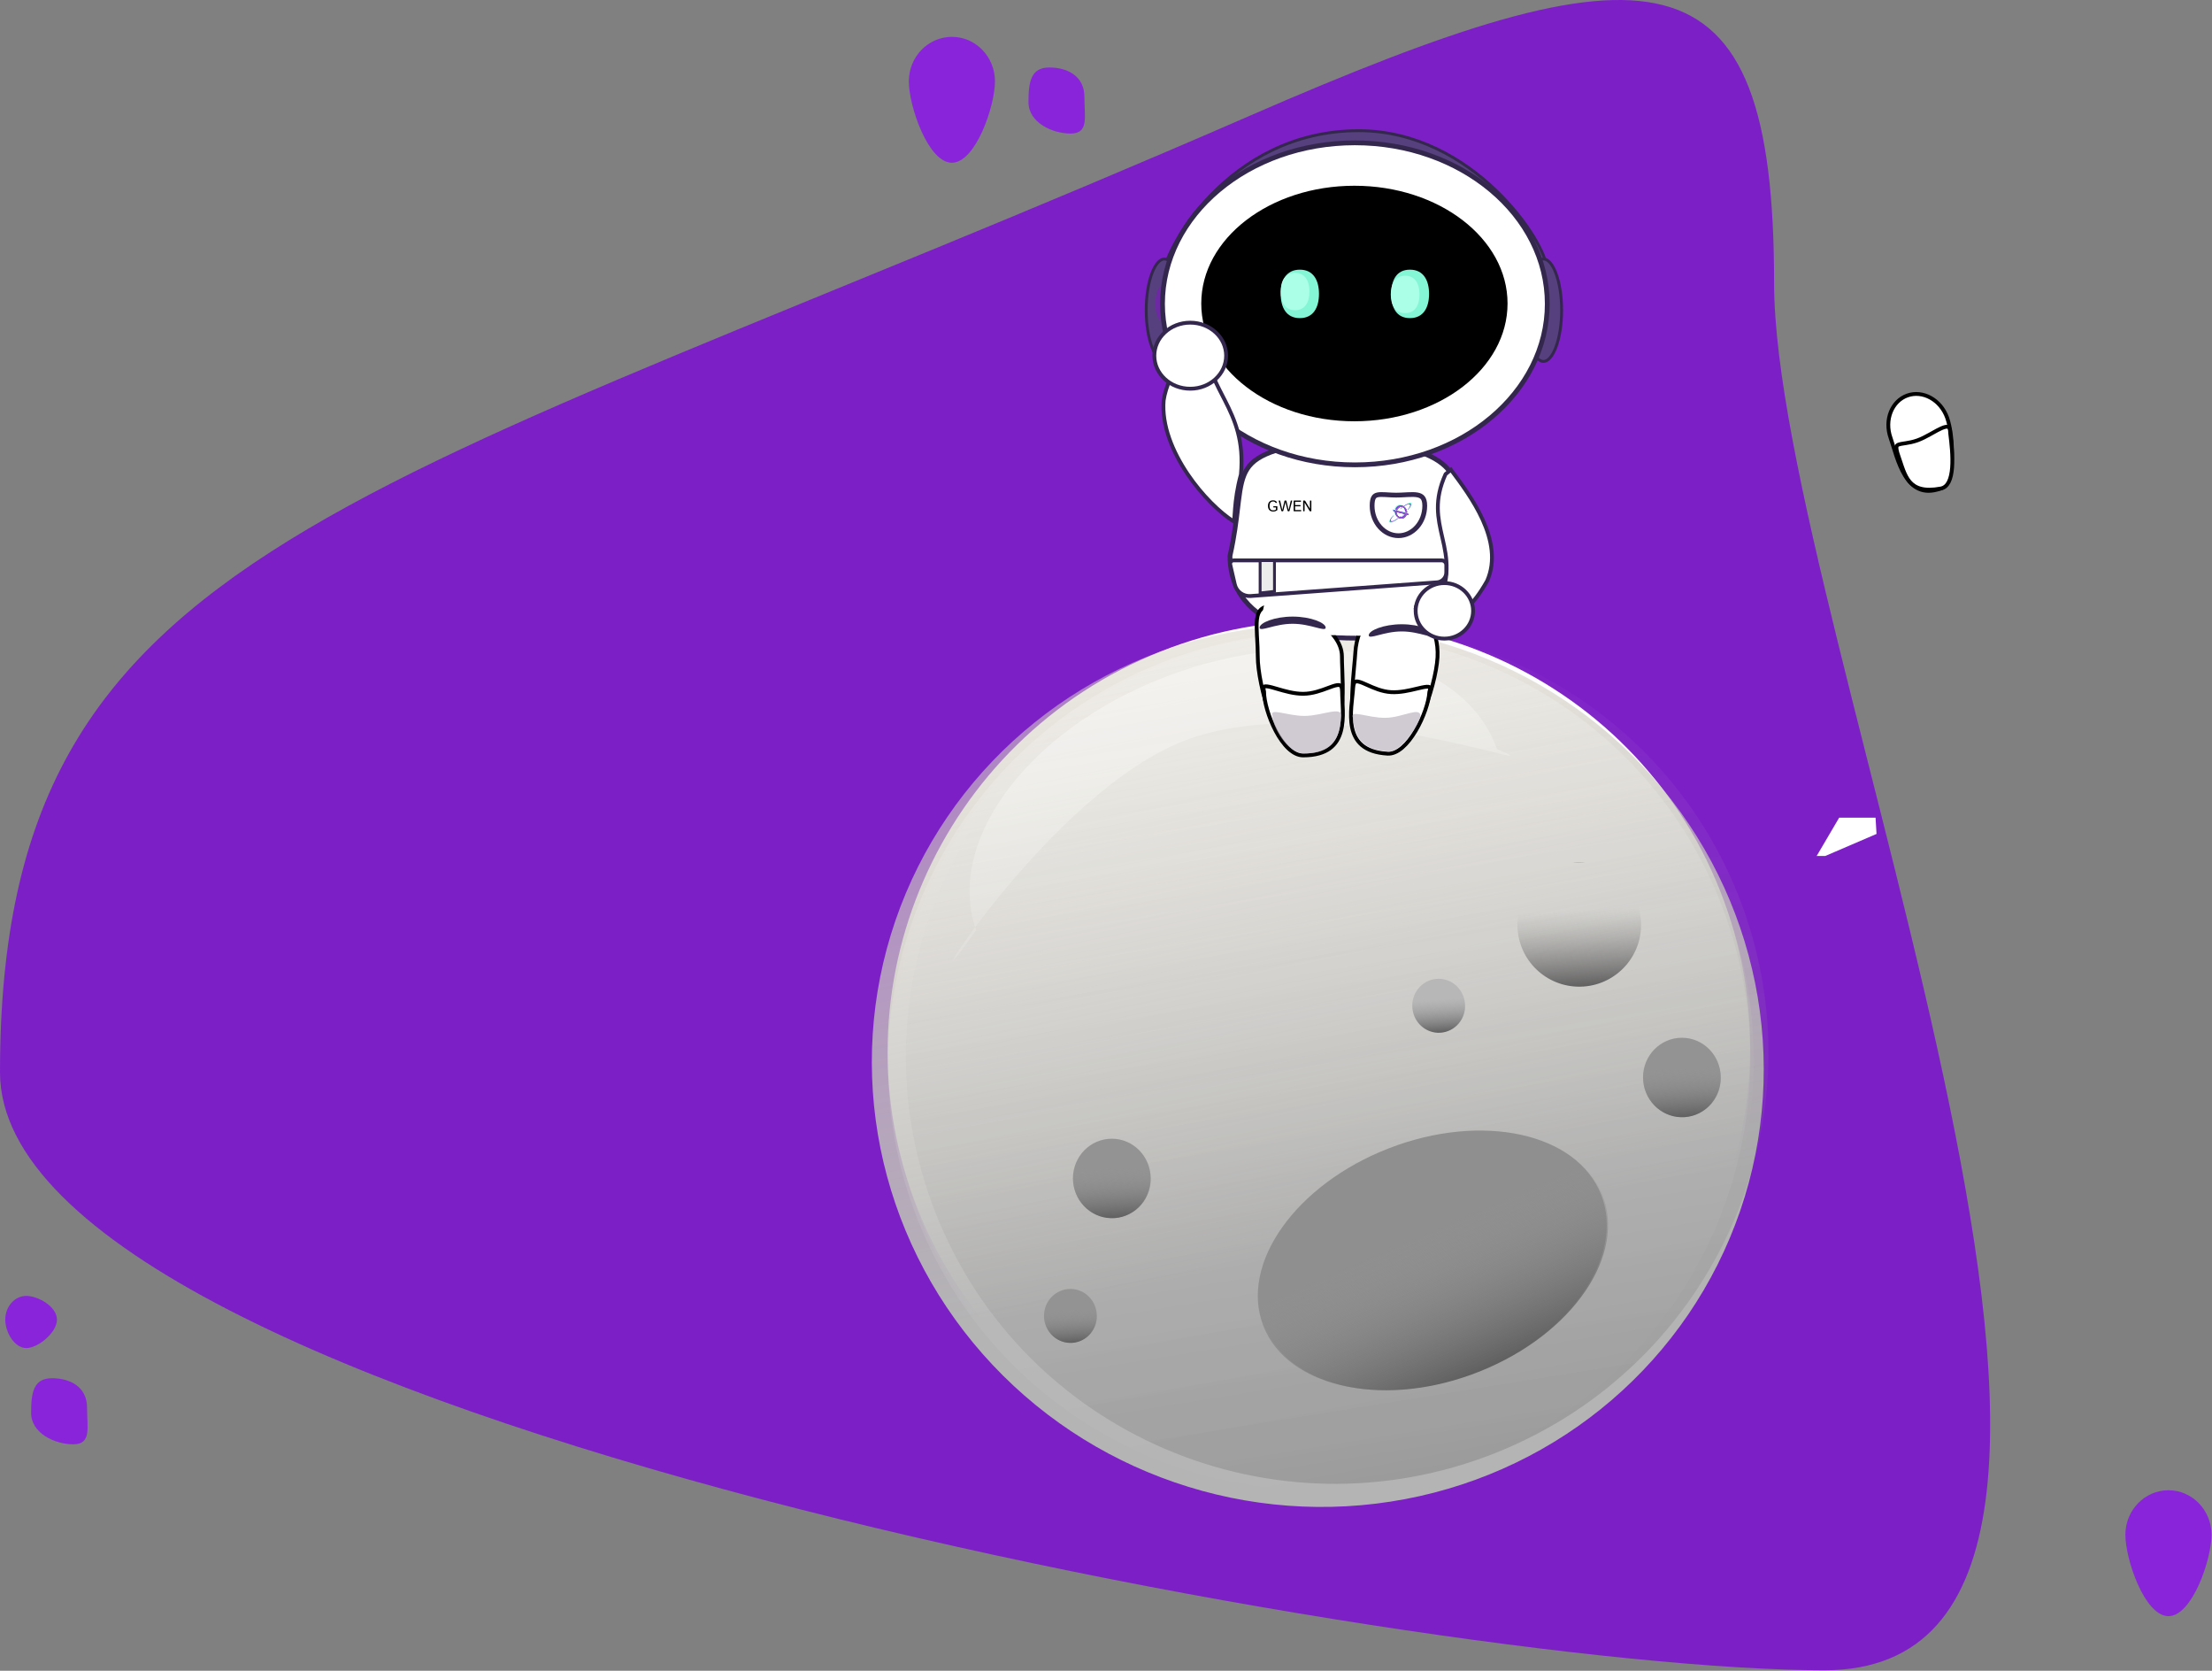 <svg width="2311" height="1745" viewBox="0 0 2311 1745" fill="none" xmlns="http://www.w3.org/2000/svg">
<rect x="0" y="0" width="2311" height="1745" fill="#808080" stroke="none"/>
<path d="M1853.5 295.486C1853.5 652.538 2324.35 1744.49 1906 1744.49C1487.64 1744.49 1.58114e-09 1477.04 1.58114e-09 1119.99C-0.001 562.987 369.499 528.485 1305.5 120.985C1727.5 -62.737 1853.5 -61.566 1853.5 295.486Z" fill="#7D1FC7"/>
<path d="M1132.93 101.06C1132.93 122.282 1137.88 139.485 1118.52 139.485C1099.16 139.485 1074.5 127.911 1074.5 106.689C1074.5 85.467 1076.95 70.485 1096.32 70.485C1115.68 70.485 1132.93 79.839 1132.93 101.06Z" fill="#8A24DB"/>
<path d="M90.934 1470.06C90.934 1491.28 95.883 1508.49 76.52 1508.49C57.157 1508.49 32.5 1496.91 32.5 1475.69C32.5 1454.47 34.952 1439.49 54.315 1439.49C73.678 1439.49 90.934 1448.84 90.934 1470.06Z" fill="#8A24DB"/>
<path d="M1039.5 84.985C1039.5 110.667 1019.35 169.985 994.5 169.985C969.647 169.985 949.5 110.667 949.5 84.985C949.5 59.304 969.647 38.485 994.5 38.485C1019.35 38.485 1039.5 59.304 1039.5 84.985Z" fill="#8A24DB"/>
<path d="M2310.5 1602.99C2310.5 1628.67 2290.35 1687.99 2265.5 1687.99C2240.65 1687.99 2220.5 1628.67 2220.5 1602.99C2220.5 1577.3 2240.65 1556.49 2265.5 1556.49C2290.35 1556.49 2310.5 1577.3 2310.5 1602.99Z" fill="#8A24DB"/>
<path d="M59.5 1378.24C59.5 1391.91 39.65 1407.99 27.5 1407.99C15.35 1407.99 5.5 1391.91 5.5 1378.24C5.5 1364.57 15.35 1353.49 27.5 1353.49C39.65 1353.49 59.5 1364.57 59.5 1378.24Z" fill="#8A24DB"/>
<path opacity="0.99" d="M958.82 1262.9C867.572 1033.12 981.228 772.332 1212.68 680.42C1444.13 588.509 1705.73 700.275 1796.98 930.057C1888.23 1159.84 1774.57 1420.62 1543.12 1512.53C1311.67 1604.44 1050.07 1492.68 958.82 1262.9Z" fill="white"/>
<path opacity="0.25" d="M962.619 1275.25C871.371 1045.46 985.027 784.68 1216.48 692.769C1447.93 600.858 1709.53 712.624 1800.78 942.405C1892.02 1172.19 1778.37 1432.97 1546.92 1524.88C1315.47 1616.79 1053.87 1505.03 962.619 1275.25Z" fill="white"/>
<ellipse cx="1376.77" cy="1113.08" rx="466.59" ry="460.155" transform="rotate(-161.043 1376.77 1113.08)" fill="url(#paint0_linear_793_167)"/>
<path opacity="0.25" d="M1792.27 929.835C1890.15 1156.87 1784.11 1420.84 1555.43 1519.43C1326.74 1618.02 1062.01 1513.9 964.131 1286.86C866.251 1059.83 972.29 795.853 1200.98 697.263C1429.66 598.673 1694.39 702.799 1792.27 929.835Z" fill="url(#paint1_linear_793_167)"/>
<path opacity="0.25" d="M977.904 1267.98C886.656 1038.2 1000.31 777.414 1231.76 685.502C1463.21 593.591 1724.81 705.357 1816.06 935.139C1907.31 1164.92 1793.65 1425.7 1562.2 1517.62C1330.75 1609.53 1069.15 1497.76 977.904 1267.98Z" fill="url(#paint2_linear_793_167)"/>
<path opacity="0.45" d="M1563.85 782.197C1639.59 815.461 1394.11 718.962 1243.86 771.219C1093.62 823.475 934.747 1093.32 1019.75 971.434C986.182 874.911 1080.77 754.301 1231.02 702.045C1381.27 649.789 1530.28 685.674 1563.85 782.197Z" fill="url(#paint3_linear_793_167)"/>
<circle cx="1649.57" cy="965.55" r="64.595" fill="url(#paint4_linear_793_167)"/>
<circle cx="1649.95" cy="965.927" r="64.595" transform="rotate(176.165 1649.95 965.927)" fill="url(#paint5_linear_793_167)"/>
<ellipse cx="1757.15" cy="1125.27" rx="40.597" ry="41.397" fill="#939393"/>
<ellipse cx="40.601" cy="41.393" rx="40.601" ry="41.393" transform="matrix(-0.998 0.068 -0.066 -0.998 1800.61 1164.05)" fill="url(#paint6_linear_793_167)"/>
<ellipse cx="1161.55" cy="1230.72" rx="40.597" ry="41.397" fill="#939393"/>
<ellipse cx="40.601" cy="41.393" rx="40.601" ry="41.393" transform="matrix(-0.998 0.068 -0.066 -0.998 1205 1269.49)" fill="url(#paint7_linear_793_167)"/>
<ellipse cx="1118.3" cy="1374.33" rx="27.563" ry="28.106" fill="#939393"/>
<ellipse cx="27.565" cy="28.103" rx="27.565" ry="28.103" transform="matrix(-0.998 0.068 -0.066 -0.998 1147.8 1400.66)" fill="url(#paint8_linear_793_167)"/>
<ellipse cx="1503.02" cy="1050.41" rx="27.563" ry="28.106" fill="#B7B7B7"/>
<ellipse cx="27.565" cy="28.103" rx="27.565" ry="28.103" transform="matrix(-0.998 0.068 -0.066 -0.998 1532.52 1076.73)" fill="url(#paint9_linear_793_167)"/>
<ellipse cx="1496.37" cy="1316.34" rx="189.296" ry="125.466" transform="rotate(-21.183 1496.37 1316.34)" fill="#8F8F8F"/>
<ellipse cx="189.059" cy="125.823" rx="189.059" ry="125.823" transform="matrix(-0.915 0.402 -0.453 -0.891 1727.78 1352.7)" fill="url(#paint10_linear_793_167)"/>
<path d="M1538.34 579.944C1538.46 580.406 1538.52 580.909 1538.52 581.357C1538.22 615.833 1522.9 636.926 1500.39 649.554C1477.68 662.298 1447.47 666.5 1417.52 666.5C1417.28 666.5 1416.96 666.502 1416.59 666.504C1409.23 666.544 1377.74 666.719 1347.34 656.773C1331.38 651.55 1315.89 643.59 1304.36 631.513C1292.89 619.493 1285.23 603.277 1285.03 581.231C1285.02 580.842 1285.07 580.392 1285.16 579.985C1289.56 560.296 1291.49 544.05 1293.08 530.637C1293.38 528.107 1293.67 525.678 1293.96 523.345C1295.8 508.52 1297.72 497.94 1303.05 489.713C1308.29 481.622 1317.08 475.47 1333.53 470.272C1350.03 465.061 1373.89 460.913 1408.88 456.613C1409.35 456.555 1409.9 456.56 1410.37 456.626C1443.49 461.282 1466.62 466.062 1483.06 471.899C1499.45 477.719 1508.99 484.52 1515.19 493.108C1521.44 501.77 1524.5 512.523 1527.35 526.783C1528.14 530.697 1528.91 534.871 1529.72 539.316C1531.86 550.938 1534.34 564.412 1538.34 579.944Z" fill="white" stroke="#34274E" stroke-width="5"/>
<path d="M1506.74 560.806C1502.28 541.292 1497.95 522.381 1510.25 495.258C1514.67 491.678 1515.38 491.044 1515.85 490.651C1526.24 504.509 1539.94 522.85 1549.04 542.879C1558.49 563.669 1562.83 585.917 1553.73 606.665C1537.78 634.781 1526.52 640.552 1518.79 640.239C1514.83 640.078 1511.4 638.335 1508.2 636.372C1507.64 636.03 1507.06 635.667 1506.49 635.304C1505.5 634.678 1504.52 634.055 1503.62 633.548C1502.99 633.185 1502.32 632.836 1501.64 632.545C1508.52 618.155 1511.1 605.851 1511.37 594.65C1511.66 582.934 1509.42 572.514 1507.11 562.402C1506.99 561.869 1506.87 561.337 1506.74 560.806Z" fill="white" stroke="#34274E" stroke-width="4"/>
<path d="M1419.58 152.501L1419.55 152.5H1419.52C1341.67 152.5 1289.67 193.671 1257.2 231.271C1241.04 249.978 1229.7 267.831 1222.4 279.31L1222.29 279.479C1220.47 282.351 1218.91 284.801 1217.59 286.765C1216.31 288.675 1215.31 290.051 1214.55 290.89C1214.53 290.637 1214.52 290.341 1214.52 290C1214.52 286.833 1215.52 282.036 1217.63 275.985C1219.73 269.966 1222.89 262.81 1227.13 254.961C1235.61 239.263 1248.35 220.856 1265.41 203.294C1299.52 168.174 1350.77 136.501 1419.52 136.5C1479.38 136.5 1528.53 165.792 1562.76 198.581C1579.87 214.971 1593.22 232.203 1602.28 247.015C1606.81 254.422 1610.26 261.205 1612.57 266.958C1614.9 272.747 1616.02 277.371 1616.02 280.5C1616.02 281.291 1615.96 281.841 1615.88 282.201C1615.76 282.135 1615.62 282.041 1615.44 281.911C1614.59 281.284 1613.44 280.129 1611.95 278.421C1610.48 276.733 1608.75 274.587 1606.75 272.043C1605.56 270.537 1604.28 268.895 1602.92 267.137C1595.06 257.037 1584.18 243.055 1570.24 228.345C1537.5 193.809 1487.65 155.023 1419.58 152.501ZM1214.72 291.969C1214.72 291.969 1214.72 291.968 1214.72 291.964C1214.72 291.967 1214.72 291.969 1214.72 291.969Z" fill="#57407E" stroke="#34274E" stroke-width="3"/>
<path d="M1593.52 324C1593.52 339.056 1595.8 352.621 1599.43 362.367C1601.25 367.246 1603.38 371.089 1605.67 373.686C1607.96 376.285 1610.28 377.5 1612.52 377.5C1614.77 377.5 1617.09 376.285 1619.38 373.686C1621.67 371.089 1623.8 367.246 1625.61 362.367C1629.25 352.621 1631.52 339.056 1631.52 324C1631.52 308.944 1629.25 295.379 1625.61 285.633C1623.8 280.754 1621.67 276.911 1619.38 274.314C1617.09 271.715 1614.77 270.5 1612.52 270.5C1610.28 270.5 1607.96 271.715 1605.67 274.314C1603.38 276.911 1601.25 280.754 1599.43 285.633C1595.8 295.379 1593.52 308.944 1593.52 324Z" fill="#57407E" stroke="#34274E" stroke-width="3"/>
<path d="M1197.52 324C1197.52 339.056 1199.8 352.621 1203.43 362.367C1205.25 367.246 1207.38 371.089 1209.67 373.686C1211.96 376.285 1214.28 377.5 1216.52 377.5C1218.77 377.5 1221.09 376.285 1223.38 373.686C1225.66 371.089 1227.79 367.246 1229.61 362.367C1233.24 352.621 1235.52 339.056 1235.52 324C1235.52 308.944 1233.24 295.379 1229.61 285.633C1227.79 280.754 1225.66 276.911 1223.38 274.314C1221.09 271.715 1218.77 270.5 1216.52 270.5C1214.28 270.5 1211.96 271.715 1209.67 274.314C1207.38 276.911 1205.25 280.754 1203.43 285.633C1199.8 295.379 1197.52 308.944 1197.52 324Z" fill="#57407E" stroke="#34274E" stroke-width="3"/>
<ellipse cx="1213.52" cy="317" rx="6.5" ry="18" fill="#6D29A3"/>
<ellipse cx="1612.52" cy="317" rx="6.5" ry="18" fill="#6D29A3"/>
<path d="M1616.52 317.34C1616.52 409.818 1526.96 485.5 1415.52 485.5C1304.08 485.5 1214.52 409.818 1214.52 317.34C1214.52 224.862 1304.08 149.18 1415.52 149.18C1526.96 149.18 1616.52 224.862 1616.52 317.34Z" fill="white" stroke="#34274E" stroke-width="5"/>
<ellipse cx="1415.02" cy="317" rx="160" ry="123" fill="black"/>
<path d="M1493.02 306.957C1493.02 320.934 1487.35 332.264 1473.03 332.264C1458.72 332.264 1453.52 320.934 1453.52 306.957C1453.52 292.981 1458.72 281.65 1473.03 281.65C1487.35 281.65 1493.02 292.981 1493.02 306.957Z" fill="#84F6D5"/>
<path d="M1378.02 306.957C1378.02 320.934 1372.32 332.264 1358.01 332.264C1343.7 332.264 1338.02 320.934 1338.02 306.957C1338.02 292.981 1343.7 281.65 1358.01 281.65C1372.32 281.65 1378.02 292.981 1378.02 306.957Z" fill="#84F6D5"/>
<path d="M1368.02 304.5C1368.02 315.27 1363.75 324 1353.02 324C1342.28 324 1338.02 315.27 1338.02 304.5C1338.02 293.73 1342.28 285 1353.02 285C1363.75 285 1368.02 293.73 1368.02 304.5Z" fill="#ABFFE7"/>
<path d="M1483.02 307.5C1483.02 318.27 1478.75 327 1468.02 327C1457.28 327 1453.02 318.27 1453.02 307.5C1453.02 296.73 1457.28 288 1468.02 288C1478.75 288 1483.02 296.73 1483.02 307.5Z" fill="#ABFFE7"/>
<path d="M1279.82 418.361C1290.14 438.666 1299.74 460.477 1296.43 495.622C1292.48 509.967 1291.01 522.164 1290.28 531.205C1290.1 533.472 1289.96 535.54 1289.84 537.386C1289.82 537.694 1289.8 537.994 1289.78 538.288C1289.69 539.769 1289.6 541.084 1289.51 542.243C1289.43 543.28 1289.35 544.159 1289.25 544.891C1274.73 535.724 1255.87 517.524 1240.83 495.264C1225 471.83 1213.63 444.244 1215.72 418.305C1217.78 403.864 1225.74 386.643 1235.08 373.201C1239.76 366.483 1244.71 360.802 1249.35 356.926C1253.15 353.747 1256.47 352.004 1259.11 351.599C1258.74 377.369 1267.94 395.26 1277.26 413.372C1278.12 415.031 1278.97 416.692 1279.82 418.361Z" fill="white" stroke="#34274E" stroke-width="4"/>
<path d="M1286.72 585.952C1287.33 585.513 1288.07 585.277 1288.82 585.277H1506.13C1508.21 585.277 1510.06 586.592 1510.74 588.556C1510.92 589.074 1511.02 589.62 1511.02 590.17V597.829C1511.02 598.482 1510.96 599.134 1510.83 599.776C1509.95 604.401 1506.07 607.858 1501.38 608.203L1306.62 622.522C1302.76 622.806 1298.93 621.666 1295.85 619.318C1292.91 617.076 1290.85 613.876 1290.03 610.273L1285.3 589.692C1284.98 588.274 1285.53 586.799 1286.72 585.952Z" fill="white" stroke="#34274E" stroke-width="4"/>
<path d="M1488.52 528.214C1488.52 545.78 1475.93 559.5 1461.02 559.5C1446.1 559.5 1433.52 545.78 1433.52 528.214C1433.52 523.731 1434.2 521.093 1435.16 519.519C1436.03 518.085 1437.28 517.289 1439.21 516.867C1441.27 516.417 1443.91 516.44 1447.31 516.625C1448.08 516.667 1448.89 516.718 1449.73 516.77C1452.47 516.94 1455.53 517.13 1458.77 517.13C1461.88 517.13 1464.99 516.954 1467.9 516.789C1468.94 516.73 1469.94 516.673 1470.92 516.626C1474.72 516.441 1477.98 516.409 1480.67 516.886C1483.32 517.356 1485.14 518.274 1486.36 519.787C1487.6 521.327 1488.52 523.865 1488.52 528.214Z" fill="white" stroke="#34274E" stroke-width="5"/>
<path d="M1470.7 532.678C1472.41 531.087 1473.57 529.608 1474.19 528.24C1474.81 526.872 1474.94 525.846 1474.12 525.466C1473.31 525.086 1471.79 525.469 1470.04 526.309C1468.29 527.149 1465.11 529.468 1463.41 531.058L1462.56 532.102C1463.95 530.808 1468.41 527.616 1469.83 526.934C1471.25 526.252 1472.55 525.927 1473.21 526.236C1473.88 526.545 1473.93 527.477 1473.43 528.588C1472.93 529.698 1471.85 531.211 1470.47 532.505L1470.7 532.678Z" fill="#2DF0C4"/>
<path d="M1470.75 532.467C1472.22 531.091 1473.2 529.799 1473.68 528.59C1474.16 527.381 1474.21 526.464 1473.42 526.098C1472.64 525.732 1471.26 526.03 1469.69 526.731C1468.12 527.433 1465.32 529.417 1463.85 530.793L1463.13 531.703C1464.33 530.584 1468.26 527.855 1469.53 527.286C1470.8 526.717 1471.99 526.464 1472.63 526.762C1473.27 527.059 1473.38 527.898 1473 528.879C1472.61 529.86 1471.71 531.186 1470.51 532.305L1470.75 532.467Z" fill="#8D2EF4"/>
<path d="M1455.81 538.299C1454.02 539.951 1452.79 541.47 1452.12 542.855C1451.44 544.241 1451.27 545.266 1452.08 545.609C1452.89 545.953 1454.43 545.508 1456.22 544.599C1458.02 543.691 1461.32 541.253 1463.1 539.6L1463.99 538.527C1462.55 539.872 1457.92 543.231 1456.47 543.969C1455.01 544.707 1453.68 545.085 1453.02 544.806C1452.37 544.527 1452.35 543.602 1452.9 542.478C1453.45 541.353 1454.59 539.805 1456.04 538.46L1455.81 538.299Z" fill="#2DF0C4"/>
<path d="M1455.76 538.511C1454.22 539.941 1453.18 541.266 1452.65 542.487C1452.12 543.709 1452.03 544.622 1452.81 544.953C1453.59 545.283 1454.99 544.928 1456.6 544.166C1458.21 543.403 1461.11 541.313 1462.65 539.884L1463.4 538.949C1462.15 540.111 1458.09 542.989 1456.78 543.608C1455.47 544.227 1454.27 544.528 1453.63 544.26C1453 543.991 1452.92 543.163 1453.35 542.171C1453.78 541.18 1454.73 539.825 1455.99 538.663L1455.76 538.511Z" fill="#8D2EF4"/>
<path d="M1469.87 536.611L1467.96 536.152C1467.74 536.782 1467.44 537.37 1467.06 537.913C1466.68 538.456 1466.21 538.931 1465.66 539.338C1464.97 539.847 1464.24 540.18 1463.49 540.336C1462.73 540.492 1461.99 540.483 1461.27 540.309C1460.54 540.135 1459.87 539.803 1459.23 539.314C1458.6 538.824 1458.06 538.188 1457.61 537.405C1457.25 536.779 1456.99 536.13 1456.84 535.458C1456.68 534.785 1456.62 534.111 1456.65 533.435L1454.73 532.976L1454.92 531.996L1470.05 535.631L1469.87 536.611ZM1465.18 538.51C1465.63 538.18 1466.01 537.798 1466.33 537.362C1466.64 536.926 1466.9 536.453 1467.09 535.944L1457.51 533.643C1457.51 534.198 1457.57 534.747 1457.7 535.291C1457.84 535.835 1458.05 536.36 1458.34 536.866C1459.11 538.202 1460.14 539.026 1461.45 539.34C1462.76 539.655 1464 539.378 1465.18 538.51ZM1468.32 534.192L1467.46 533.984C1467.47 533.429 1467.4 532.88 1467.27 532.336C1467.14 531.792 1466.92 531.267 1466.63 530.761C1465.87 529.425 1464.83 528.601 1463.52 528.286C1462.21 527.972 1460.97 528.249 1459.79 529.117C1459.34 529.446 1458.96 529.829 1458.64 530.265C1458.33 530.701 1458.07 531.174 1457.88 531.683L1457.01 531.475C1457.23 530.844 1457.53 530.257 1457.91 529.714C1458.29 529.171 1458.76 528.696 1459.31 528.288C1460 527.786 1460.72 527.458 1461.47 527.307C1462.23 527.155 1462.97 527.167 1463.7 527.341C1464.42 527.515 1465.1 527.845 1465.74 528.332C1466.38 528.818 1466.92 529.448 1467.36 530.222C1467.72 530.848 1467.98 531.497 1468.14 532.169C1468.29 532.842 1468.35 533.516 1468.32 534.192Z" fill="#5FF1D0" fill-opacity="0.8"/>
<path d="M1470.74 537.271L1468.83 536.812C1468.61 537.443 1468.32 538.03 1467.93 538.573C1467.55 539.116 1467.08 539.592 1466.53 539.999C1465.84 540.507 1465.12 540.84 1464.36 540.996C1463.61 541.152 1462.87 541.143 1462.14 540.969C1461.42 540.795 1460.74 540.463 1460.1 539.974C1459.47 539.484 1458.93 538.848 1458.48 538.065C1458.12 537.439 1457.86 536.79 1457.71 536.118C1457.55 535.446 1457.49 534.771 1457.52 534.096L1455.61 533.636L1455.79 532.656L1470.93 536.291L1470.74 537.271ZM1466.05 539.17C1466.5 538.841 1466.88 538.458 1467.2 538.022C1467.52 537.586 1467.77 537.113 1467.97 536.604L1458.38 534.303C1458.38 534.858 1458.44 535.407 1458.58 535.951C1458.71 536.495 1458.92 537.02 1459.21 537.527C1459.98 538.862 1461.02 539.686 1462.32 540.001C1463.63 540.315 1464.88 540.038 1466.05 539.17ZM1469.2 534.852L1468.33 534.644C1468.34 534.09 1468.27 533.54 1468.14 532.996C1468.01 532.452 1467.8 531.927 1467.51 531.421C1466.74 530.085 1465.7 529.261 1464.39 528.947C1463.09 528.632 1461.84 528.909 1460.66 529.777C1460.22 530.107 1459.83 530.489 1459.52 530.925C1459.2 531.361 1458.95 531.834 1458.75 532.343L1457.89 532.135C1458.1 531.505 1458.4 530.918 1458.78 530.374C1459.17 529.831 1459.63 529.356 1460.19 528.949C1460.87 528.446 1461.59 528.119 1462.35 527.967C1463.11 527.816 1463.85 527.827 1464.57 528.001C1465.3 528.175 1465.98 528.505 1466.61 528.992C1467.25 529.478 1467.79 530.108 1468.24 530.882C1468.6 531.508 1468.85 532.157 1469.01 532.829C1469.16 533.502 1469.23 534.176 1469.2 534.852Z" fill="#8D2EF4"/>
<path d="M1470.74 537.271L1468.83 536.812C1468.61 537.443 1468.32 538.03 1467.93 538.573C1467.55 539.116 1467.08 539.592 1466.53 539.999C1465.84 540.507 1465.12 540.84 1464.36 540.996C1463.61 541.152 1462.87 541.143 1462.14 540.969C1461.42 540.795 1460.74 540.463 1460.1 539.974C1459.47 539.484 1458.93 538.848 1458.48 538.065C1458.12 537.439 1457.86 536.79 1457.71 536.118C1457.55 535.446 1457.49 534.771 1457.52 534.096L1455.61 533.636L1455.79 532.656L1470.93 536.291L1470.74 537.271ZM1466.05 539.17C1466.5 538.841 1466.88 538.458 1467.2 538.022C1467.52 537.586 1467.77 537.113 1467.97 536.604L1458.38 534.303C1458.38 534.858 1458.44 535.407 1458.58 535.951C1458.71 536.495 1458.92 537.02 1459.21 537.527C1459.98 538.862 1461.02 539.686 1462.32 540.001C1463.63 540.315 1464.88 540.038 1466.05 539.17ZM1469.2 534.852L1468.33 534.644C1468.34 534.09 1468.27 533.54 1468.14 532.996C1468.01 532.452 1467.8 531.927 1467.51 531.421C1466.74 530.085 1465.7 529.261 1464.39 528.947C1463.09 528.632 1461.84 528.909 1460.66 529.777C1460.22 530.107 1459.83 530.489 1459.52 530.925C1459.2 531.361 1458.95 531.834 1458.75 532.343L1457.89 532.135C1458.1 531.505 1458.4 530.918 1458.78 530.374C1459.17 529.831 1459.63 529.356 1460.19 528.949C1460.87 528.446 1461.59 528.119 1462.35 527.967C1463.11 527.816 1463.85 527.827 1464.57 528.001C1465.3 528.175 1465.98 528.505 1466.61 528.992C1467.25 529.478 1467.79 530.108 1468.24 530.882C1468.6 531.508 1468.85 532.157 1469.01 532.829C1469.16 533.502 1469.23 534.176 1469.2 534.852Z" fill="#8D2EF4"/>
<path d="M1471.62 537.929L1469.7 537.47C1469.49 538.101 1469.19 538.688 1468.81 539.231C1468.42 539.775 1467.96 540.25 1467.4 540.657C1466.71 541.166 1465.99 541.498 1465.23 541.654C1464.48 541.81 1463.74 541.801 1463.02 541.627C1462.29 541.453 1461.61 541.122 1460.98 540.632C1460.34 540.142 1459.8 539.506 1459.35 538.724C1458.99 538.097 1458.74 537.448 1458.58 536.776C1458.43 536.104 1458.36 535.43 1458.39 534.754L1456.48 534.295L1456.66 533.315L1471.8 536.949L1471.62 537.929ZM1466.93 539.828C1467.38 539.499 1467.76 539.116 1468.07 538.68C1468.39 538.244 1468.65 537.771 1468.84 537.262L1459.26 534.962C1459.25 535.516 1459.32 536.065 1459.45 536.609C1459.58 537.153 1459.79 537.678 1460.08 538.185C1460.85 539.52 1461.89 540.345 1463.2 540.659C1464.51 540.973 1465.75 540.696 1466.93 539.828ZM1470.07 535.51L1469.21 535.302C1469.21 534.748 1469.15 534.199 1469.01 533.655C1468.88 533.111 1468.67 532.585 1468.38 532.079C1467.61 530.744 1466.58 529.919 1465.27 529.605C1463.96 529.291 1462.71 529.568 1461.54 530.436C1461.09 530.765 1460.71 531.147 1460.39 531.584C1460.07 532.02 1459.82 532.492 1459.63 533.001L1458.76 532.794C1458.98 532.163 1459.28 531.576 1459.66 531.032C1460.04 530.489 1460.51 530.014 1461.06 529.607C1461.74 529.104 1462.46 528.777 1463.22 528.625C1463.98 528.474 1464.72 528.485 1465.44 528.659C1466.17 528.833 1466.85 529.163 1467.49 529.65C1468.13 530.137 1468.67 530.767 1469.11 531.54C1469.47 532.166 1469.73 532.815 1469.88 533.488C1470.04 534.16 1470.1 534.834 1470.07 535.51Z" fill="#19181B"/>
<path d="M1471.62 537.929L1469.7 537.47C1469.49 538.101 1469.19 538.688 1468.81 539.231C1468.42 539.775 1467.96 540.25 1467.4 540.657C1466.71 541.166 1465.99 541.498 1465.23 541.654C1464.48 541.81 1463.74 541.801 1463.02 541.627C1462.29 541.453 1461.61 541.122 1460.98 540.632C1460.34 540.142 1459.8 539.506 1459.35 538.724C1458.99 538.097 1458.74 537.448 1458.58 536.776C1458.43 536.104 1458.36 535.43 1458.39 534.754L1456.48 534.295L1456.66 533.315L1471.8 536.949L1471.62 537.929ZM1466.93 539.828C1467.38 539.499 1467.76 539.116 1468.07 538.68C1468.39 538.244 1468.65 537.771 1468.84 537.262L1459.26 534.962C1459.25 535.516 1459.32 536.065 1459.45 536.609C1459.58 537.153 1459.79 537.678 1460.08 538.185C1460.85 539.52 1461.89 540.345 1463.2 540.659C1464.51 540.973 1465.75 540.696 1466.93 539.828ZM1470.07 535.51L1469.21 535.302C1469.21 534.748 1469.15 534.199 1469.01 533.655C1468.88 533.111 1468.67 532.585 1468.38 532.079C1467.61 530.744 1466.58 529.919 1465.27 529.605C1463.96 529.291 1462.71 529.568 1461.54 530.436C1461.09 530.765 1460.71 531.147 1460.39 531.584C1460.07 532.02 1459.82 532.492 1459.63 533.001L1458.76 532.794C1458.98 532.163 1459.28 531.576 1459.66 531.032C1460.04 530.489 1460.51 530.014 1461.06 529.607C1461.74 529.104 1462.46 528.777 1463.22 528.625C1463.98 528.474 1464.72 528.485 1465.44 528.659C1466.17 528.833 1466.85 529.163 1467.49 529.65C1468.13 530.137 1468.67 530.767 1469.11 531.54C1469.47 532.166 1469.73 532.815 1469.88 533.488C1470.04 534.16 1470.1 534.834 1470.07 535.51Z" fill="#A568E6"/>
<path d="M1316.52 585.5H1331.52V617.657L1316.52 619.324V585.5Z" fill="#ECECEC" stroke="#34274E" stroke-width="3"/>
<path d="M1281 371.5C1281 390.408 1264.36 406 1243.5 406C1222.64 406 1206 390.408 1206 371.5C1206 352.592 1222.64 337 1243.5 337C1264.36 337 1281 352.592 1281 371.5Z" fill="white" stroke="#34274E" stroke-width="4"/>
<path d="M1921.5 854H1959.5L1960.5 871L1907 894H1898L1921.5 854Z" fill="white"/>
<path d="M1324.72 528.398C1324.72 526.576 1325.19 525.148 1326.13 524.117C1327.08 523.081 1328.39 522.562 1330.06 522.562C1331.07 522.562 1331.89 522.737 1332.52 523.086C1333.16 523.43 1333.62 523.836 1333.92 524.305C1334.1 524.596 1334.1 524.807 1333.91 524.938L1333.33 525.344C1333.14 525.479 1332.94 525.398 1332.75 525.102C1332.59 524.867 1332.3 524.589 1331.87 524.266C1331.43 523.943 1330.86 523.781 1330.14 523.781C1328.86 523.781 1327.91 524.188 1327.27 525C1326.64 525.807 1326.32 526.94 1326.32 528.398C1326.32 529.857 1326.63 530.992 1327.25 531.805C1327.87 532.612 1328.86 533.016 1330.22 533.016C1330.9 533.016 1331.48 532.935 1331.98 532.773C1332.49 532.607 1332.84 532.378 1333.05 532.086V530.016H1330.73C1330.44 530.016 1330.3 529.898 1330.3 529.664V529.086C1330.3 528.852 1330.44 528.734 1330.73 528.734H1334.12C1334.4 528.734 1334.55 528.852 1334.55 529.086V532.773C1333.91 533.237 1333.28 533.596 1332.64 533.852C1332.01 534.107 1331.17 534.234 1330.14 534.234C1328.42 534.234 1327.09 533.719 1326.14 532.688C1325.19 531.651 1324.72 530.221 1324.72 528.398ZM1335.98 523.266C1335.9 522.953 1335.97 522.797 1336.19 522.797H1337.14C1337.31 522.797 1337.42 522.917 1337.48 523.156L1339.22 530.664C1339.29 530.966 1339.37 531.294 1339.46 531.648C1339.55 532.003 1339.64 532.336 1339.7 532.648H1339.74C1339.79 532.341 1339.85 532.036 1339.92 531.734C1339.99 531.432 1340.08 531.078 1340.16 530.672L1341.95 523.219C1342.01 522.938 1342.18 522.797 1342.45 522.797H1343.52C1343.79 522.797 1343.96 522.938 1344.02 523.219L1345.8 530.672C1345.89 531.078 1345.97 531.432 1346.04 531.734C1346.11 532.036 1346.17 532.341 1346.23 532.648H1346.27C1346.33 532.336 1346.41 532.003 1346.5 531.648C1346.59 531.294 1346.68 530.966 1346.75 530.664L1348.49 523.156C1348.55 522.917 1348.66 522.797 1348.83 522.797H1349.78C1350 522.797 1350.07 522.953 1349.98 523.266L1347.3 533.398C1347.19 533.799 1347 534 1346.72 534H1345.74C1345.48 534 1345.3 533.781 1345.19 533.344L1343.3 525.852C1343.21 525.471 1343.14 525.161 1343.1 524.922C1343.06 524.677 1343.02 524.424 1342.99 524.164H1342.98C1342.95 524.424 1342.91 524.677 1342.87 524.922C1342.83 525.161 1342.76 525.471 1342.66 525.852L1340.78 533.344C1340.67 533.781 1340.49 534 1340.23 534H1339.25C1338.97 534 1338.78 533.799 1338.67 533.398L1335.98 523.266ZM1351.95 534C1351.69 534 1351.56 533.857 1351.56 533.57V523.227C1351.56 522.94 1351.69 522.797 1351.95 522.797H1358.79C1359.08 522.797 1359.22 522.914 1359.22 523.148V523.727C1359.22 523.961 1359.08 524.078 1358.79 524.078H1353.06V527.547H1358.32C1358.61 527.547 1358.75 527.664 1358.75 527.898V528.477C1358.75 528.711 1358.61 528.828 1358.32 528.828H1353.06V532.719H1359.02C1359.31 532.719 1359.45 532.836 1359.45 533.07V533.648C1359.45 533.883 1359.31 534 1359.02 534H1351.95ZM1361.88 534C1361.61 534 1361.48 533.857 1361.48 533.57V523.227C1361.48 522.94 1361.61 522.797 1361.88 522.797H1362.88C1363.24 522.797 1363.5 522.927 1363.66 523.188L1368.55 531.383H1368.58C1368.57 531.174 1368.56 530.966 1368.56 530.758V523.227C1368.56 522.94 1368.69 522.797 1368.95 522.797H1369.67C1369.93 522.797 1370.06 522.94 1370.06 523.227V533.57C1370.06 533.857 1369.93 534 1369.67 534H1368.98C1368.62 534 1368.36 533.87 1368.2 533.609L1363 524.914H1362.97C1362.98 525.122 1362.98 525.331 1362.98 525.539V533.57C1362.98 533.857 1362.85 534 1362.59 534H1361.88Z" fill="black"/>
<path d="M2034.31 436.395C2037.7 445.95 2039.98 463.252 2039.22 478.953C2038.85 486.792 2037.72 494.09 2035.68 499.747C2033.62 505.473 2030.78 509.08 2027.29 510.32C2017.91 513.658 2010.58 513.197 2004.72 510.565C1998.81 507.909 1994.13 502.919 1990.3 496.706C1986.47 490.496 1983.58 483.211 1981.2 476.174C1980.04 472.741 1979.01 469.391 1978.05 466.266L1977.98 466.05C1977 462.878 1976.09 459.922 1975.2 457.408C1968.47 438.485 1976.62 418.786 1992.72 413.061C2008.83 407.337 2027.58 417.472 2034.31 436.395Z" fill="white" stroke="black" stroke-width="4"/>
<path d="M2037.5 452.499L2037.5 452.624L2037.51 452.747C2038.77 462.773 2040.38 476.659 2039.47 488.43C2039.01 494.322 2037.93 499.503 2035.98 503.357C2034.06 507.148 2031.36 509.534 2027.6 510.236C2018.67 511.902 2011.96 511.752 2006.81 510.409C2001.71 509.077 1998.04 506.545 1995.2 503.244C1992.33 499.905 1990.26 495.73 1988.46 491.058C1987.37 488.252 1986.44 485.416 1985.48 482.514C1984.81 480.489 1984.13 478.431 1983.38 476.328C1981.63 471.407 1981.15 468.542 1981.36 466.84C1981.46 466.065 1981.7 465.611 1981.98 465.294C1982.28 464.954 1982.76 464.627 1983.56 464.324C1984.99 463.786 1986.89 463.496 1989.49 463.102C1990.03 463.02 1990.61 462.933 1991.22 462.837C1994.59 462.309 1998.65 461.565 2003.17 459.96C2007.68 458.356 2012.29 455.912 2016.58 453.537C2017.39 453.086 2018.19 452.639 2018.97 452.2C2022.39 450.289 2025.53 448.533 2028.32 447.303C2030.02 446.551 2031.5 446.042 2032.73 445.814C2033.98 445.583 2034.82 445.669 2035.38 445.906C2036.28 446.287 2037.5 447.61 2037.5 452.499Z" fill="white" stroke="black" stroke-width="4"/>
<path d="M1501.85 686.542C1500.97 701.844 1494.56 727.136 1485.25 748.432C1480.6 759.074 1475.28 768.589 1469.66 775.322C1463.97 782.14 1458.36 785.654 1453.15 785.358C1439.65 784.59 1430.65 779.736 1424.63 772.579C1418.55 765.354 1415.34 755.575 1413.86 744.687C1412.39 733.812 1412.69 722.019 1413.47 710.931C1413.86 705.52 1414.36 700.301 1414.82 695.448L1414.85 695.107C1415.33 690.171 1415.76 685.602 1415.98 681.657C1417.72 651.112 1438.71 628.284 1462.02 629.61C1485.32 630.936 1503.58 655.998 1501.85 686.542Z" fill="white" stroke="black" stroke-width="4"/>
<path d="M1493.38 722.688L1493.3 722.926L1493.29 723.175C1492.72 733.066 1487.22 749.55 1478.94 763.429C1474.82 770.346 1470.07 776.492 1465.02 780.806C1459.95 785.132 1454.78 787.458 1449.72 787.17C1437.02 786.447 1428.53 783.049 1422.87 778.255C1417.21 773.467 1414.16 767.108 1412.66 760.058C1411.16 752.98 1411.25 745.296 1411.81 738.006C1412.08 734.449 1412.46 731.017 1412.82 727.808L1412.84 727.588C1413.21 724.337 1413.54 721.288 1413.69 718.646C1413.98 713.566 1415.25 712.255 1416.2 711.882C1416.79 711.652 1417.67 711.588 1418.97 711.84C1420.27 712.09 1421.81 712.612 1423.63 713.349C1425.07 713.935 1426.67 714.652 1428.39 715.426C1435.13 718.451 1443.84 722.365 1453.38 722.907C1462.83 723.445 1472.52 721.115 1480.1 719.294C1482.05 718.823 1483.87 718.387 1485.5 718.043C1487.53 717.614 1489.25 717.33 1490.65 717.255C1492.09 717.177 1492.94 717.338 1493.4 717.569C1493.71 717.722 1493.93 717.929 1494.02 718.557C1494.14 719.328 1494.02 720.626 1493.38 722.688Z" fill="white" stroke="black" stroke-width="4"/>
<path d="M1314.06 685.576C1314.06 700.896 1319.13 726.507 1327.39 748.296C1331.52 759.183 1336.39 768.984 1341.72 776.024C1347.12 783.146 1352.65 786.998 1358.02 786.998C1371.85 786.998 1381.33 782.654 1387.89 775.845C1394.51 768.976 1398.35 759.398 1400.49 748.617C1402.62 737.847 1403 726.06 1402.84 714.947C1402.76 709.523 1402.56 704.284 1402.37 699.413L1402.35 699.07C1402.16 694.116 1401.98 689.529 1401.98 685.576C1401.98 671.022 1390.48 657.9 1375.19 648.261C1359.98 638.669 1341.72 632.998 1329.5 632.998C1323.44 632.998 1319.76 634.391 1317.44 636.584C1315.11 638.796 1313.81 642.144 1313.25 646.811C1312.68 651.482 1312.86 657.16 1313.21 663.76C1313.27 664.871 1313.33 666.006 1313.4 667.163C1313.71 672.827 1314.06 679.033 1314.06 685.576Z" fill="white" stroke="black" stroke-width="4"/>
<path d="M1320.6 722.135L1320.66 722.381V722.635C1320.66 732.533 1325.31 749.298 1332.95 763.624C1336.75 770.762 1341.24 777.169 1346.14 781.765C1351.05 786.371 1356.21 789.002 1361.41 789.002C1374.42 789.002 1383.29 786.087 1389.35 781.615C1395.41 777.151 1398.88 770.975 1400.82 764.028C1402.76 757.053 1403.12 749.381 1402.97 742.072C1402.9 738.506 1402.71 735.059 1402.53 731.835L1402.52 731.614C1402.34 728.347 1402.17 725.284 1402.17 722.635C1402.17 717.565 1400.97 716.182 1399.99 715.747C1399.39 715.475 1398.48 715.363 1397.13 715.541C1395.78 715.718 1394.18 716.154 1392.28 716.787C1390.77 717.291 1389.1 717.917 1387.29 718.594C1380.25 721.23 1371.15 724.635 1361.41 724.635C1351.76 724.635 1342.03 721.764 1334.41 719.515C1332.44 718.934 1330.61 718.394 1328.96 717.956C1326.91 717.413 1325.17 717.031 1323.74 716.875C1322.27 716.715 1321.38 716.826 1320.88 717.038C1320.54 717.182 1320.31 717.385 1320.18 717.991C1320.01 718.746 1320.06 720.041 1320.6 722.135Z" fill="white" stroke="black" stroke-width="4"/>
<path d="M1329.44 747.735C1329.44 758.39 1344.42 787 1362.9 787C1401.5 787 1399.5 757.5 1401.5 747.735C1401.5 737.081 1381.37 747.735 1362.9 747.735C1344.42 747.735 1325.88 738.64 1329.44 747.735Z" fill="#B7AEBC" fill-opacity="0.65"/>
<path d="M1413.44 749.736C1416 779 1431.65 782.883 1450 785C1463 786.5 1482 757.765 1484 748.001C1484 737.346 1465.37 749.736 1446.9 749.736C1428.42 749.736 1409.88 740.64 1413.44 749.736Z" fill="#B7AEBC" fill-opacity="0.65"/>
<path d="M1399.84 633L1321.56 628L1318 644.5L1373.24 664L1407 663L1399.84 633Z" fill="white"/>
<path d="M1476 621L1366.56 628L1363 644.5L1418.24 664L1452 663L1476 640.5L1478.5 628.5L1476 621Z" fill="white"/>
<path d="M1385 655.5C1385 660.471 1369.55 651.5 1350.5 651.5C1331.45 651.5 1316 660.471 1316 655.5C1316 650.529 1331.45 644 1350.5 644C1369.55 644 1385 650.529 1385 655.5Z" fill="#34274E"/>
<path d="M1499 663.5C1499 668.471 1483.55 659.5 1464.5 659.5C1445.45 659.5 1430 668.471 1430 663.5C1430 658.529 1445.45 652 1464.5 652C1483.55 652 1499 658.529 1499 663.5Z" fill="#34274E"/>
<path d="M1539.02 638C1539.02 653.957 1525.65 667 1509.02 667C1492.39 667 1479.02 653.957 1479.02 638C1479.02 622.043 1492.39 609 1509.02 609C1525.65 609 1539.02 622.043 1539.02 638Z" fill="white" stroke="#34274E" stroke-width="4"/>
<defs>
<linearGradient id="paint0_linear_793_167" x1="1376.13" y1="892.836" x2="2069.51" y2="2069.43" gradientUnits="userSpaceOnUse">
<stop stop-color="#B4B4B4"/>
<stop offset="1" stop-color="#FFF4D7" stop-opacity="0"/>
</linearGradient>
<linearGradient id="paint1_linear_793_167" x1="1289.39" y1="489.027" x2="1491.63" y2="1546.54" gradientUnits="userSpaceOnUse">
<stop stop-color="white"/>
<stop offset="1" stop-color="white" stop-opacity="0"/>
</linearGradient>
<linearGradient id="paint2_linear_793_167" x1="1467.78" y1="1723.2" x2="1296.33" y2="660.258" gradientUnits="userSpaceOnUse">
<stop stop-color="#141414"/>
<stop offset="1" stop-color="white" stop-opacity="0"/>
</linearGradient>
<linearGradient id="paint3_linear_793_167" x1="1308.53" y1="606.72" x2="1394.76" y2="1049.63" gradientUnits="userSpaceOnUse">
<stop stop-color="white"/>
<stop offset="1" stop-color="white" stop-opacity="0"/>
</linearGradient>
<linearGradient id="paint4_linear_793_167" x1="1649.57" y1="900.955" x2="1649.57" y2="1030.15" gradientUnits="userSpaceOnUse">
<stop stop-color="#939393"/>
<stop offset="0" stop-color="#939393" stop-opacity="0.844"/>
<stop offset="0" stop-color="#939393" stop-opacity="0"/>
</linearGradient>
<linearGradient id="paint5_linear_793_167" x1="1649.95" y1="901.332" x2="1649.31" y2="981.019" gradientUnits="userSpaceOnUse">
<stop stop-color="#616060"/>
<stop offset="1" stop-color="#939393" stop-opacity="0"/>
</linearGradient>
<linearGradient id="paint6_linear_793_167" x1="40.601" y1="-2.42229e-08" x2="40.187" y2="51.064" gradientUnits="userSpaceOnUse">
<stop stop-color="#616060"/>
<stop offset="1" stop-color="#939393" stop-opacity="0"/>
</linearGradient>
<linearGradient id="paint7_linear_793_167" x1="40.601" y1="-2.42229e-08" x2="40.187" y2="51.064" gradientUnits="userSpaceOnUse">
<stop stop-color="#616060"/>
<stop offset="1" stop-color="#939393" stop-opacity="0"/>
</linearGradient>
<linearGradient id="paint8_linear_793_167" x1="27.565" y1="-1.64457e-08" x2="27.284" y2="34.669" gradientUnits="userSpaceOnUse">
<stop stop-color="#616060"/>
<stop offset="1" stop-color="#939393" stop-opacity="0"/>
</linearGradient>
<linearGradient id="paint9_linear_793_167" x1="27.565" y1="-1.64457e-08" x2="27.284" y2="34.669" gradientUnits="userSpaceOnUse">
<stop stop-color="#616060"/>
<stop offset="1" stop-color="#939393" stop-opacity="0"/>
</linearGradient>
<linearGradient id="paint10_linear_793_167" x1="189.059" y1="-7.36303e-08" x2="188.236" y2="155.226" gradientUnits="userSpaceOnUse">
<stop stop-color="#616060"/>
<stop offset="1" stop-color="#939393" stop-opacity="0"/>
</linearGradient>
</defs>
</svg>
